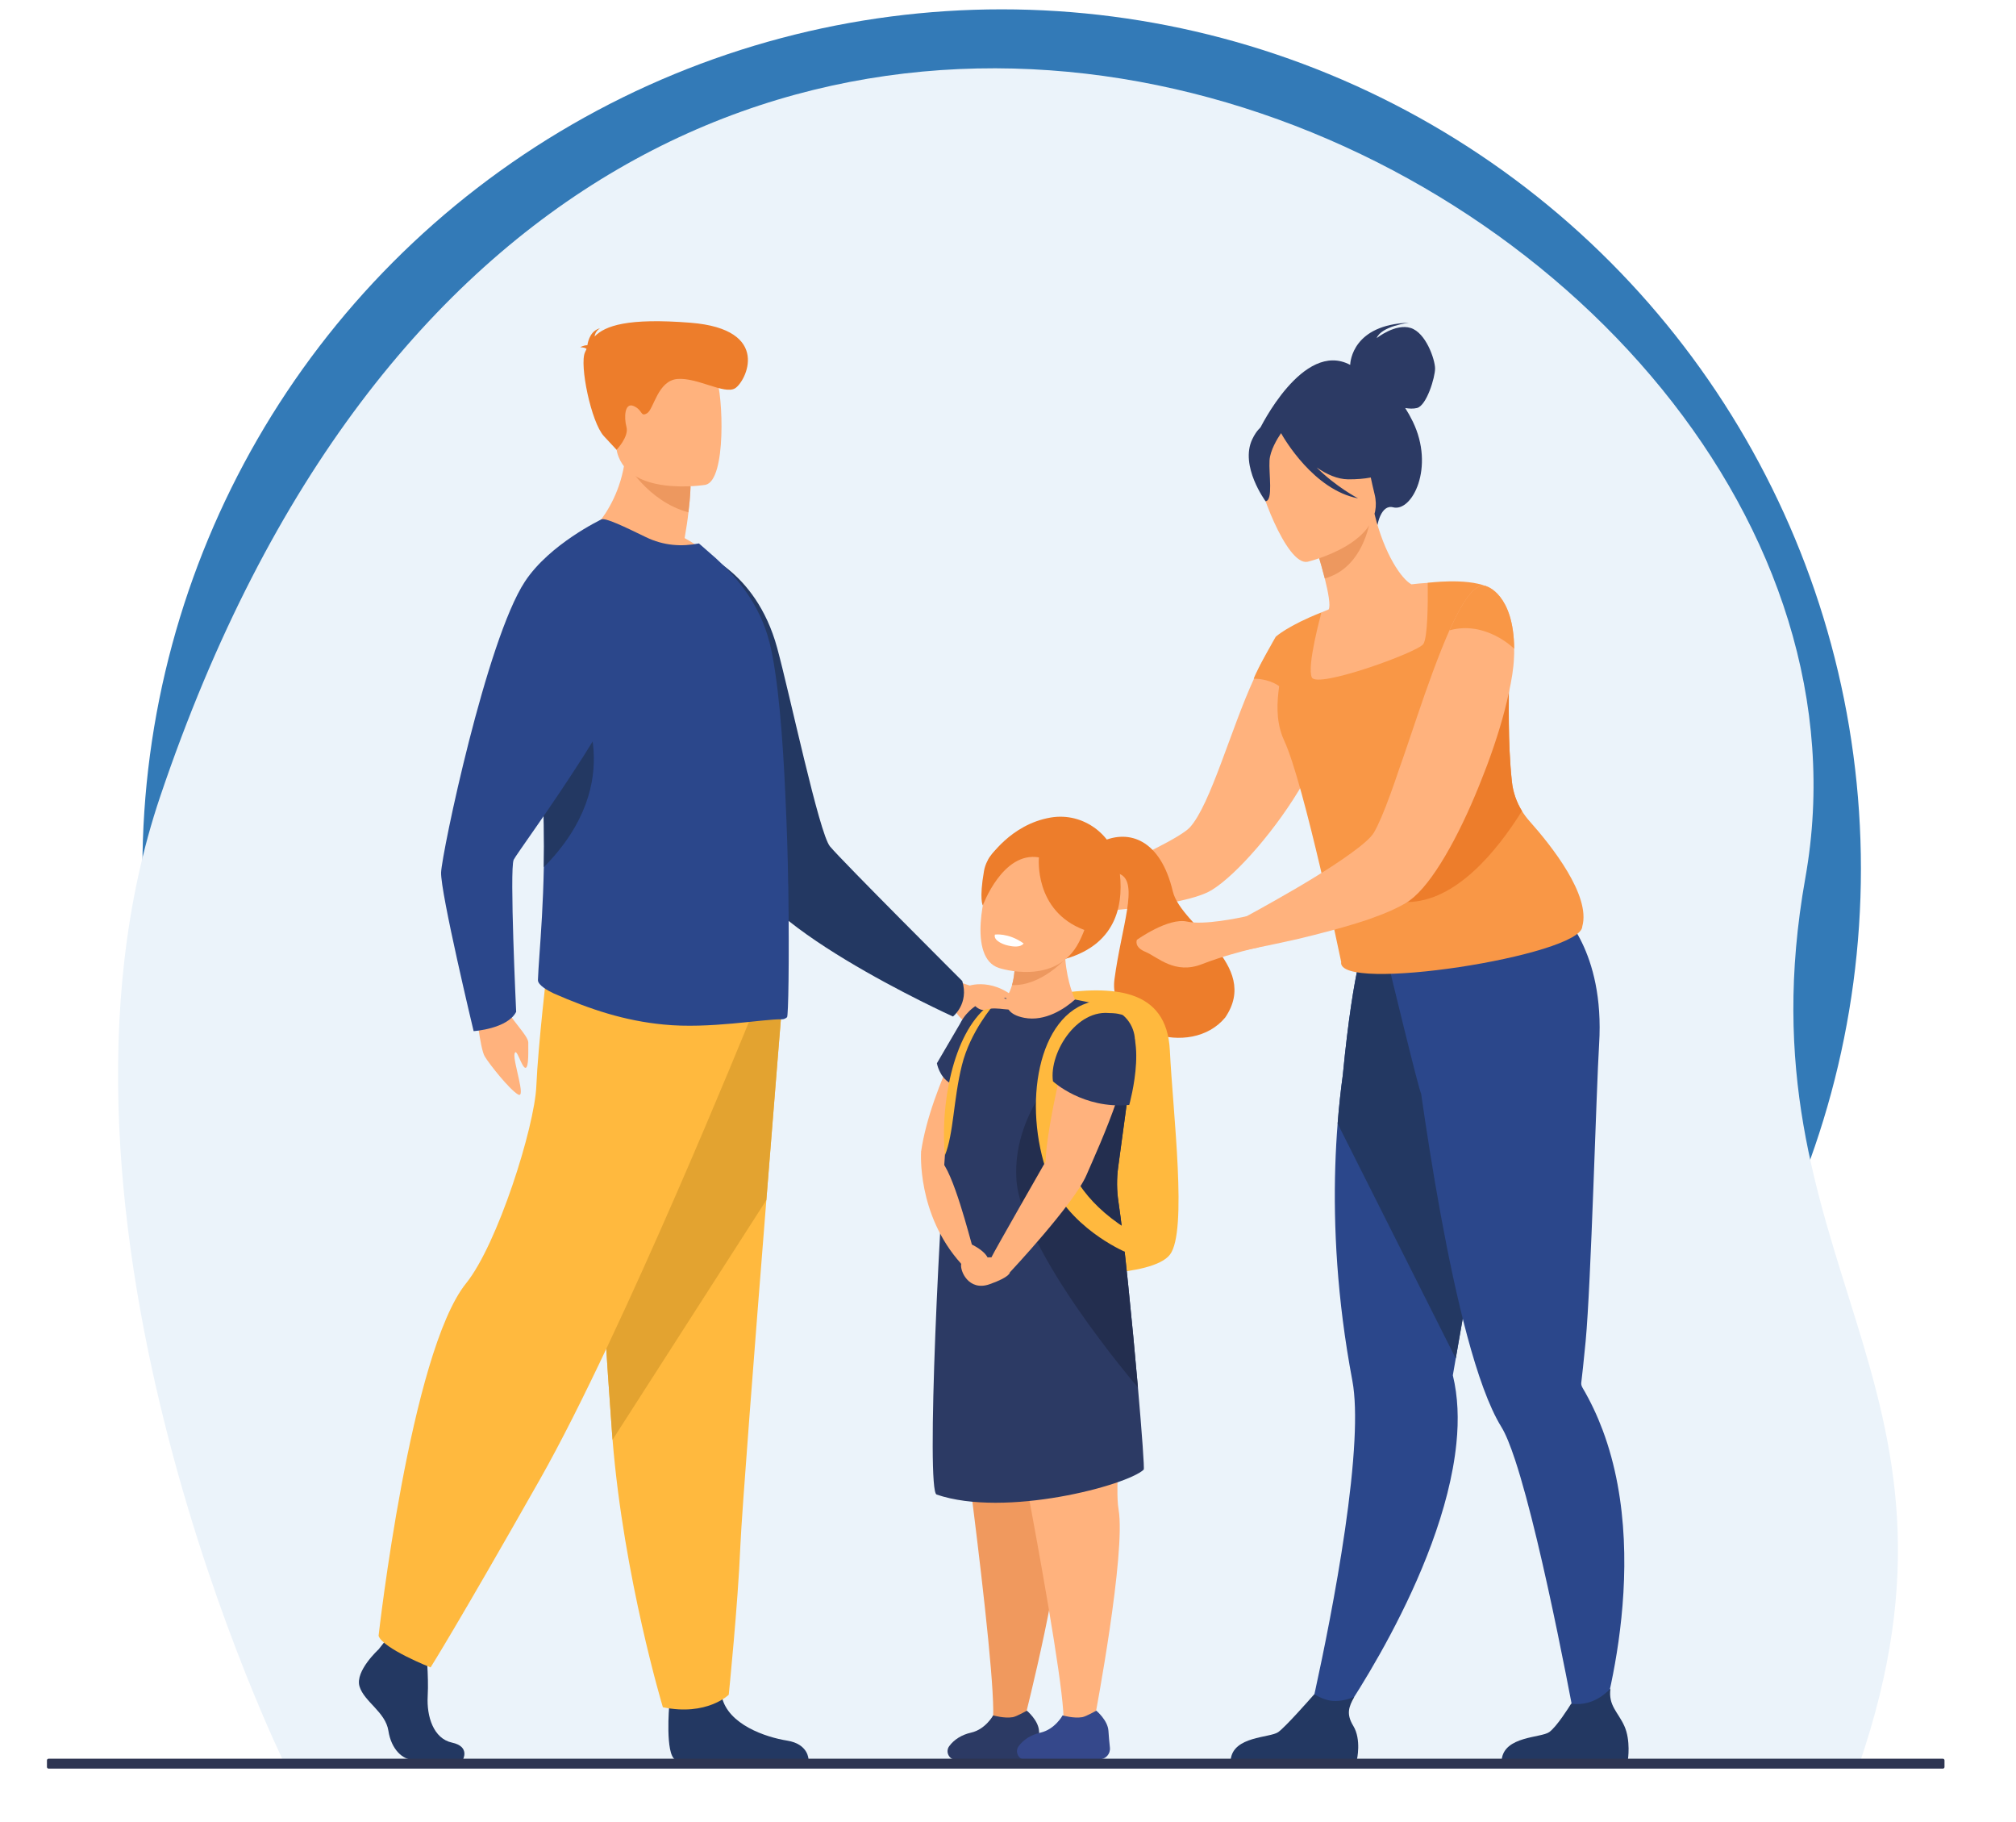 <?xml version="1.0" encoding="utf-8"?>
<!-- Generator: Adobe Illustrator 25.0.1, SVG Export Plug-In . SVG Version: 6.00 Build 0)  -->
<svg version="1.1" id="Layer_1" xmlns="http://www.w3.org/2000/svg" xmlns:xlink="http://www.w3.org/1999/xlink" x="0px" y="0px"
	 viewBox="0 0 3787.39 3422" style="enable-background:new 0 0 3787.39 3422;" xml:space="preserve">
<style type="text/css">
	.st0{fill:#FFFFFF;}
	.st1{fill:#337AB7;}
	.st2{fill:#EBF3FA;}
	.st3{fill:#FFB27D;}
	.st4{fill:#2C3A64;}
	.st5{fill:#2B478B;}
	.st6{fill:#233862;}
	.st7{fill:#ED7D2B;}
	.st8{fill:#FFB93E;}
	.st9{fill:#ED985F;}
	.st10{fill:#F99746;}
	.st11{fill:#F0995E;}
	.st12{fill:#35488B;}
	.st13{fill:#232E4F;}
	.st14{fill:#E3A330;}
	.st15{fill:#2E3552;}
	.st16{display:none;}
	.st17{display:inline;fill:#D2E3FC;}
	.st18{display:inline;fill:#B7D3F3;}
</style>
<g>
	<g>
		<rect x="-162.22" y="-146.57" class="st0" width="4111.83" height="3715.14"/>
		<circle class="st1" cx="1881.81" cy="1631.79" r="1614.24"/>
		<path class="st2" d="M535.09,3313.53c0,0-503.43-1020.74-233.99-1817.88C1115.66-914.25,3626.28,332.66,3391.62,1649.1
			c-129.05,723.98,350.34,940.9,100.85,1665.96L535.09,3313.53z"/>
	</g>
	<g>
		<path class="st3" d="M1785.36,1839.27l36.6,11.89c0,0,58.14-19.26,108.98,48.92c0,0,15.91,25.38-3.68,44.72
			c-18.05,17.8-21.56-24.14-56.3-15.78c-34.74,8.36-58.27-4.7-73.77-25.91l-25.58-15.29L1785.36,1839.27z"/>
		<g>
			<path class="st4" d="M2536.53,685.35c0.23-6.42,5.2-75.55,110.5-79.16c0,0-51.78,6.17-60.73,28.94c0,0,35.26-28.13,63.97-19.08
				c28.71,9.05,45.58,59.35,45.75,75.9c0.17,16.55-15.78,69.89-34.01,74.42c-6.9,1.72-14.85,1.26-22.07,0.03
				c4.85,7.57,9.6,15.92,14.14,25.25c42.02,86.25-1.31,170.55-36.89,161.24c-22.81-5.97-29.27,32.96-29.27,32.96l-221.65-179.44
				C2366.28,806.39,2447.69,637.94,2536.53,685.35z"/>
			<path class="st3" d="M1992.67,1673.68c0,0-43.92-8.57-53.96,0c-10.04,8.57-57.67,56.96-47.48,72.85
				c10.2,15.88,59.1-13.15,69.26-15.89c10.17-2.74,38.59-13.84,38.59-13.84L1992.67,1673.68z"/>
			<path class="st5" d="M2459.36,3226.41l47.08,17.53c0,0,204.49-283.61,229.67-533.14c4.5-44.55,3-87.71-6.73-127.57
				c0,0,2-11.41,5.5-31.59c1.62-9.42,3.61-20.76,5.88-33.75c6.65-38.09,15.8-90.21,26.25-149.56
				c24.06-136.57,55.23-311.15,79.45-439.48l-12.68-4.07l-137.26-44.28l-28.37-90.1l-102.2-26.91c0,0-22.83,44.66-43.24,255.64
				c-3.77,27.67-7.19,58.19-9.76,91.29c-7.96,101.01-8.53,226.32,9.72,369.57c4.69,36.67,10.61,74.53,17.95,113.43
				c5.38,28.52,6.19,67.38,3.92,112.01C2534.23,2909.4,2459.36,3226.41,2459.36,3226.41z"/>
			<path class="st6" d="M2512.94,2110.41l221.93,441.22c1.62-9.42,3.61-20.76,5.88-33.75c6.65-38.09,15.8-90.21,26.25-149.56
				c24.06-136.57,55.23-311.15,79.45-439.48l-12.68-4.07l-137.26-44.28l-28.37-90.1l-102.2-26.91c0,0-22.83,44.66-43.24,255.64
				C2518.93,2046.8,2515.51,2077.32,2512.94,2110.41z"/>
			<path class="st5" d="M2610.57,1820.1l5.14-44.06c86.08,22.86,316.05-63.88,316.05-63.88s83.39,73.3,72.44,249
				c-5.34,85.76-15.11,450.17-25.3,558c-3.69,39.08-6.91,66.9-8.23,78c-0.03,0.06-0.03,0.08-0.03,0.11c-0.4,3.39,0.78,6.59,2.5,9.55
				c15.01,25.47,27.44,51.99,37.63,79.13c100.06,266.64-15.41,595.02-15.41,595.02l-29.96-12.08c0,0-65.71-365.44-119.1-526.88
				c-9.06-27.38-17.75-48.9-25.72-61.76c-23.21-37.47-44.76-98.69-64.31-171.5c-36.96-137.66-66.71-316.75-86.5-454.98
				C2667.03,2053.9,2610.57,1820.1,2610.57,1820.1z"/>
			<path class="st3" d="M1992.67,1673.68l6.42,43.11c0,0,2.85,0,7.84-0.36c15.68-1.07,53.8-3.21,96.91-7.84
				c64.84-6.41,141.8-17.81,172.44-36.69c46.67-28.5,123.28-115.79,173.15-203.09c1.43-2.14,2.49-4.27,3.56-6.41
				c26.01-46.32,44.18-92.28,45.6-128.98c1.07-22.45-1.42-41.69-6.06-58.43c-6.06-22.09-16.03-39.55-26.37-52.73
				c-1.43-2.14-2.85-4.28-4.99-6.06c-17.1-20.31-33.85-28.86-33.85-28.86c-8.55-3.57-17.81,0.71-27.43,11.04v0.36
				c-7.84,8.2-16.39,20.66-24.58,36.34c-0.36,0.36-0.71,0.71-0.71,1.07c-1.78,3.21-3.56,6.77-5.7,10.69
				c-0.71,0.71-1.07,1.78-1.42,2.5c-3.92,8.19-7.84,16.74-11.76,25.65c-43.82,95.48-81.35,235.8-120.19,278.91
				c-16.75,18.53-102.49,59.2-163.41,86.28C2028.3,1659.43,1992.67,1673.68,1992.67,1673.68z"/>
			<path class="st7" d="M2070.33,1580.54c51.11-23.22,109.79-3.79,133.01,93.81c15.5,65.15,166.25,137.46,98.38,236.93
				c-64.95,78.11-221.15,26.98-207.98-72c13.17-98.98,46.41-181.74,10.16-197.53C2058.65,1622.02,2070.33,1580.54,2070.33,1580.54z"
				/>
			<path class="st8" d="M1982.08,1866.71c107.19-15.33,209.96-11.64,215.69,106.32c5.73,117.96,33.59,339.85,0.16,383.54
				c-33.43,43.69-208.72,37.47-208.72,37.47C1871.94,2194.08,1982.08,1866.71,1982.08,1866.71z"/>
			<path class="st3" d="M2446.13,1285.72c27.02,12.53,59.66,21.06,99.13,23.22c147.98,8.11,181.57-121.62,187.69-207.71
				c-21.33-7.73-40.01-7-50.78-6.42c-10.49,0.58-21.45,1.65-30.48,2.77c-18.1-9.46-50.62-55.39-69.42-132.22l-6.38,2.96
				l-106.78,50.2c0,0,11.34,34.75,19.72,67.99c6.53,26.02,11.22,51.16,7.3,58.19c-8.42,3.42-13.45,5.57-13.45,5.57s0,0.04-0.04,0.12
				C2481.57,1153.11,2458.36,1212.26,2446.13,1285.72z"/>
			<path class="st9" d="M2469.12,1018.52c0,0,11.35,34.71,19.72,67.99c62.41-17.42,81.37-83.02,87.07-118.19L2469.12,1018.52z"/>
			<path class="st3" d="M2455.97,1055.28c0,0,149.32-34.56,126.37-127.22s-19.14-159.52-115.45-141.38
				c-96.31,18.15-106,58.07-105.87,90.87C2361.17,910.34,2416.54,1061.88,2455.97,1055.28z"/>
			<path class="st4" d="M2352.64,824.95c16.05-33.58,34.95-31.79,46.76-25.84c70.16-64.92,138.98-11.88,138.98-11.88
				c26.49,63.99,83.9,90.14,83.9,90.14s-22.94,23.49-89.43,22.97c-20.31-0.16-40.73-9.48-59.31-22.33
				c35.84,36.09,77.86,58.07,77.86,58.07c-83.23-15.93-139.04-112.28-144.75-122.51c-7.05,10.41-20.54,32.58-21.67,51.29
				c-1.54,25.44,7.21,74.82-7.36,76.7C2377.62,941.55,2328.56,875.31,2352.64,824.95z"/>
			<path class="st10" d="M2355.36,1274.84c5.38-16.14,41.33-78.86,41.33-78.86s0.02,0.01,0.02,0.01
				c0.15-0.14,22.85-20.95,85.97-45.73c0,0,0,0.04-0.04,0.12c-1,3.69-27.94,101.28-18.1,122.11c9.99,21.18,199.14-47.2,209.48-62.81
				c8.26-12.53,8.5-78.76,8.26-104.55c-0.04-6.42-0.12-10.34-0.12-10.34s70.61-9.57,110.31,6.5c0,0-15.68,34.05-21.45,71.61
				c-0.54,3.58-1,7.15-1.35,10.72c-0.77,7.57-1,15.14-0.58,22.52c0.58,9.76,5.61,18.41,13.64,26.87c7.3,7.76,17.22,15.41,28.44,23.6
				c7.34,5.3,15.22,10.88,23.37,16.91c0,0,0,0,0,0c0.69,44.22-2.43,116.93,5.76,194.52c2.08,19.68,8.61,38.51,18.91,55.19
				c4.07,6.65,8.76,12.95,13.99,18.84c41.7,46.78,115.66,140.02,99.4,198.06c-1.19,54.73-462.86,126.65-452.98,66.53
				c0,0-69.38-334.36-106.85-415.08c-1.35-2.96-2.58-5.84-3.69-8.8c-12.01-31.86-9.98-64.62-5.93-93.94
				C2382.05,1273.83,2355.36,1274.84,2355.36,1274.84z"/>
			<path class="st7" d="M2643.97,1694.34c91.06-0.96,168.16-95.52,215.28-171.08c-10.3-16.68-16.84-35.52-18.91-55.2
				c-8.19-77.59-5.07-150.31-5.76-194.52c0,0,0,0,0,0c-8.15-6.04-16.03-11.61-23.37-16.91c-11.22-8.19-21.14-15.84-28.44-23.6
				C2708.2,1359.05,2520.51,1695.64,2643.97,1694.34z"/>
			<path class="st3" d="M2299.79,1743.87l12.47,45.6c0,0,15.68-2.85,40.62-7.48c7.48-1.43,11.76-2.49,11.76-2.49
				c19.95-3.92,43.82-9.26,69.83-14.96h0.35c44.54-10.69,94.41-23.51,136.46-37.77c29.57-10.33,55.22-21.37,72.68-32.42
				c1.78-1.07,3.21-2.14,4.99-3.57c41.68-30.28,91.21-119.35,129.69-214.84c5.35-13.18,10.33-26.36,15.32-39.19
				c17.82-47.74,32.07-94.77,40.61-135.39c5.35-24.22,8.91-46.32,9.62-64.49c0.36-6.41,0.71-12.46,0.36-18.17
				c-0.71-103.32-52.02-117.57-52.02-117.57c-1.07-0.36-2.14-0.71-3.56-1.06c-8.91-1.43-18.17,4.63-27.79,16.39
				c-12.11,14.61-24.94,38.48-38.12,67.33c-20.31,45.96-41.69,105.46-61.64,164.61c-11.05,32.42-21.73,64.84-32.42,94.77
				c-6.06,18.17-12.11,35.27-17.81,50.95c-11.04,29.93-21.02,54.15-29.93,69.47c-5.7,9.98-22.09,23.87-43.82,39.55
				c-37.77,27.43-92.99,60.57-141.09,87.64c-19.95,11.4-38.83,21.74-54.51,30.29C2316.53,1734.96,2299.79,1743.87,2299.79,1743.87z"
				/>
			<path class="st10" d="M2723.18,1183.94c68.59-18.91,121.5,34.65,121.5,34.65c-0.86-103.16-52.21-117.28-52.21-117.28
				C2771.81,1092.75,2747.87,1128.53,2723.18,1183.94z"/>
			<path class="st6" d="M2821.15,3305.45h237.12c0,0,5.68-36.14-6.7-63.56c-11.87-26.31-30.46-38.27-26.01-70.1
				c-15.07,15.51-39.62,32.88-73.9,28.27c-4.2,6.81-27.11,43.25-41.14,53.33C2895.02,3264.54,2825.92,3260.57,2821.15,3305.45z"/>
			<path class="st6" d="M2312.02,3305.45h237.12c0,0,8.87-37.82-6.7-63.56c-13.78-22.77-8.5-35.74,1.71-54.58
				c-10.74,4.4-24.64,8.4-39.94,7.52c-11.81-0.68-24.31-6.04-35.26-12.4c-10.21,11.64-53.9,61.16-67.56,70.97
				C2385.89,3264.54,2316.79,3260.57,2312.02,3305.45z"/>
		</g>
		<g>
			<path class="st11" d="M1780.58,2472.56c0,0,95.55,677.72,84.53,761.39l60.3-7.32c0,0,75.47-295.84,66.39-378.63
				c-9.08-82.78,74.77-423.98-2.59-453.97C1911.85,2364.04,1780.58,2472.56,1780.58,2472.56z"/>
			<path class="st3" d="M1867.48,2473.37c0,0,136.3,678.35,130.45,762.55l59.65-13.78c0,0,57.99-304.96,43.84-387.03
				c-14.15-82.07,48.52-427.78-30.54-452.95C1991.82,2356.98,1867.48,2473.37,1867.48,2473.37z"/>
			<path class="st4" d="M1865.83,3222.04c0,0-14.33,26.31-41.63,32.42c-17.19,3.85-31.88,12.89-40.99,25.51
				c-7.69,10.66-0.11,25.55,13.04,25.48l138.73-0.79c11.81-0.07,20.98-10.31,19.73-22.06c-1.09-10.27-2.24-22.24-2.76-31.41
				c-1.14-20.03-22.84-38.03-22.84-38.03s-19.04,10.93-26.39,12.22C1886.74,3228.18,1865.83,3222.04,1865.83,3222.04z"/>
			<path class="st12" d="M1996.28,3222.04c0,0-14.33,26.31-41.63,32.42c-17.2,3.85-31.88,12.89-40.99,25.51
				c-7.69,10.66-0.11,25.55,13.04,25.48l138.73-0.79c11.81-0.07,20.98-10.31,19.73-22.06c-1.09-10.27-2.24-22.24-2.76-31.41
				c-1.14-20.03-22.84-38.03-22.84-38.03s-19.04,10.93-26.39,12.22C2017.19,3228.18,1996.28,3222.04,1996.28,3222.04z"/>
			<path class="st3" d="M1839.39,1885.44c0,0-90.65,152.85-108.94,277.47c0,0,44.09,59.49,62.03,17.72
				C1810.41,2138.85,1939.13,1915.22,1839.39,1885.44z"/>
			<path class="st7" d="M1856.65,1614.12c0.97-1.62,41.54-65.76,117.37-78.56c61.43-10.37,118.93,33.03,128.38,94.61
				c9.49,61.88-0.19,142.06-101.14,170.94L1856.65,1614.12z"/>
			<path class="st3" d="M1875.22,1889.85l114.25,67.86l30.16-80.32c0,0-14.52-29.4-18.38-76.28c-1.6-19.71-1.57-42.53,1.85-67.59
				l-99.34,43.14c0,0,1.73,9.04,2.43,22.27c0.73,14.29,0.25,33.46-4.94,51.37C1896.77,1865.69,1888.85,1880.14,1875.22,1889.85z"/>
			<path class="st4" d="M2137.8,2606.1c-10.66-122.1-26.58-282.63-36.59-348.52c-3.31-21.74-3.48-43.83-0.5-65.6l23.51-173.38
				l7.39-54.41c3.9-28.8-12.08-56.62-38.87-67.84c-24.42-10.19-42.32-12.55-73.1-18.96c-19.11,17.25-56.27,42.03-95.58,34.35
				c-29.54-5.79-35.4-20.4-33.81-37.36c-7.5,0.74-14.36,0.26-20.77,1.15c-24.77,3.36-46.11,17.11-59.66,36.74
				c0-0.01-0.02-0.09-0.02-0.09l-0.48,0.82c-2.13,3.15-4.06,6.43-5.77,9.86l-43.43,74.26c0,0,4.2,25.85,25.54,37.76
				c-21.34,234.98-46.04,765.56-26.12,772.35c129.07,44.04,358.09-17.22,389.1-46.84C2150.21,2758.89,2145.3,2692,2137.8,2606.1z"/>
			<path class="st8" d="M1855.7,1889.81c-66.89,53.58-89.35,188.56-80.57,280.44c16.76-41.73,15.69-103.59,31.93-169.28
				c15.79-63.87,59.87-113.65,59.87-113.65C1865.26,1887.32,1855.7,1889.81,1855.7,1889.81z"/>
			<path class="st9" d="M1901.24,1850.31c54.8,2.02,100.01-49.2,100.01-49.2l-95.07-2.18
				C1906.92,1813.23,1906.43,1832.4,1901.24,1850.31z"/>
			<path class="st3" d="M1876.65,1818.14c0,0,107.29,35.75,150.46-48.63c46.59-91.07,6.35-162.13-30.41-169.09
				c-73.32-13.88-118.03,11.57-132.92,40.53C1848.9,1669.91,1817.41,1798.95,1876.65,1818.14z"/>
			<path class="st0" d="M1923.01,1772.04c0,0-5.28,10.97-33.67,2.81c0,0-23.83-6.83-20.28-19.39
				C1869.07,1755.47,1894.49,1751.61,1923.01,1772.04z"/>
			<path class="st13" d="M2137.8,2606.1c-3.4-3.93-220.58-257.32-228.4-392.12c-7.86-135.87,108.96-235.14,108.96-235.14
				c46.55-3.07,80.93,12.17,105.86,39.75l-23.51,173.38c-2.98,21.77-2.81,43.86,0.5,65.6
				C2111.22,2323.48,2127.14,2484,2137.8,2606.1z"/>
			<path class="st8" d="M2052.49,1881.11c-103.64,23.89-131.5,195.15-83.9,326.24c35.33,97.29,144.28,143.64,144.28,143.64
				c11.83-13.3,2.7-43.22,2.7-43.22c-159.78-101.83-132.9-245.77-95.94-318.4s44.39-99.57,98.96-80.07
				C2111.76,1878.81,2052.49,1881.11,2052.49,1881.11z"/>
			<path class="st7" d="M1951.82,1610.44c0,0-10.17,100.66,85.32,136.33c37.97,14.18,57.74-139.56-21.6-170.25
				c-79.34-30.7-157.58,5.76-166.93,59.42c-9.35,53.66-2.23,64.85-2.23,64.85S1883.51,1598.69,1951.82,1610.44z"/>
			<path class="st3" d="M2009.8,1939.71c0,0-43.79,173.2-45.49,242.1c0,0-96.11,167.85-101.75,179.79
				c-5.65,11.94,34.69,28.26,34.69,28.26s120.57-128.58,143.81-182.62c23.24-54.04,105.69-229.75,72.69-282.2
				C2080.76,1872.59,2009.8,1939.71,2009.8,1939.71z"/>
			<path class="st3" d="M1730.45,2162.91c0,0-8.61,117.98,75.36,210.94c0,0,22.92-27.59,20.03-36.16
				c-2.89-8.56-35.75-140.07-59.76-158.77C1742.08,2160.21,1730.45,2162.91,1730.45,2162.91z"/>
			<path class="st3" d="M1862.56,2361.6c0,0-53.75-0.39-56.74,12.24c-3,12.63,13.82,52.18,53.12,38.4
				c39.3-13.78,38.31-22.39,38.31-22.39L1862.56,2361.6z"/>
			<path class="st3" d="M1825.84,2337.69c0,0,43.18,19.96,28.51,41.22c-14.67,21.26-44,8.55-48.53-5.06
				C1801.28,2360.24,1825.84,2337.69,1825.84,2337.69z"/>
			<path class="st4" d="M1978.19,2031.1c0,0,56.36,52.43,143.26,44.31c0,0,42.82-151.77-25.85-170.4
				C2026.92,1886.37,1970.17,1976.32,1978.19,2031.1z"/>
		</g>
		<g>
			<path class="st6" d="M1307.74,1034.62c0,0,130.02,203.29,88.89,574.73c-12.84,115.95,393.68,299.97,393.68,299.97
				s30.53-23.89,17.45-66.7c0,0-225.65-225.22-248.58-252.88c-20.34-24.53-75.42-285.88-99.17-372.88
				C1419.16,1067.26,1307.74,1034.62,1307.74,1034.62z"/>
			<g>
				<path class="st6" d="M711.22,3098.08c0,0-44.51,40.62-35.82,69.48c8.68,28.86,48.85,48.1,54.28,83.38
					c5.43,35.28,27.14,54.52,46.68,54.52c19.54,0,93.16,0,93.16,0s14.38-24.82-20.35-32.3c-34.74-7.48-47.84-48.94-45.67-87.42
					c2.17-38.48-3.26-89.79-3.26-89.79l-73.82-17.1L711.22,3098.08z"/>
				<path class="st6" d="M1257.27,3203.14c0,0-7.99,92.44,11.55,102.06l250.08-0.52c0,0,0-28.86-40.17-35.27
					c-40.17-6.41-110.73-29.93-122.67-82.31C1344.12,3134.72,1257.27,3203.14,1257.27,3203.14z"/>
				<path class="st8" d="M1468.41,1897.3c0,0-13.19,162.04-28.69,356.83c-21.08,264.59-46.41,589.61-48.92,651.18
					c-4.33,106.92-21.72,277.94-21.72,277.94s-41.23,40.63-123.76,23.51c0,0-73.53-244.14-94.54-502.45
					c-0.33-4.23-0.65-8.5-0.98-12.76c-19.54-262.96-49.93-816.68-49.93-816.68L1468.41,1897.3z"/>
				<path class="st14" d="M1468.41,1897.3c0,0-13.19,162.04-28.69,356.83l-288.95,450.17c-0.33-4.23-0.65-8.5-0.98-12.76
					c-19.54-262.96-49.93-816.68-49.93-816.68L1468.41,1897.3z"/>
				<path class="st8" d="M1408.17,1916.55c0,0-237.74,586.85-394.07,862.64c-156.33,275.79-205.18,352.75-205.18,352.75
					s-89.56-35.28-97.7-59.33c0,0,59.77-532.42,164.47-662.21c59.15-73.34,128.64-293.43,131.9-370.39
					c3.26-76.96,21.17-229.29,21.17-229.29L1408.17,1916.55z"/>
			</g>
			<path class="st3" d="M1095.37,1012.17c0,0,160.86,77.61,253.6,48.82c0,0-22.83-28.8-62.78-50.23
				c3.21-18.61,5.71-34.77,7.14-48.46c3.92-31.61,3.92-49.52,3.92-49.52l-62.06-48.81l-58.85-46.71
				C1180.97,948.6,1095.37,1012.17,1095.37,1012.17z"/>
			<path class="st5" d="M1478.56,1910.69c-2.84,2.46-6.06,3.85-9.65,3.85c-34.94-0.71-136.59,18.6-222.53,9.82
				c-72.77-7.02-136.97-28.08-205.81-58.27c-9.28-4.22-30.34-15.46-29.97-25.29c0.38-11.24,1.42-27.04,2.84-47.44
				c2.88-40.12,6.94-97.1,8.23-164.64c0.96-50.07,0.42-105.96-3.22-165.14c-0.21-3.97-0.42-7.98-0.59-11.99
				c-1.04-21.69-1.55-43.56-1.55-64.92c-0.38-68.84,4.6-134.51,14.59-193.14c17.52-101.86,49.98-182.15,98.47-217.64
				c6.43-4.93,46.74,14.96,83.81,32.89c33.9,16.51,67.76,18.27,99.86,11.95l32.1,28.09c38.91,35.44,81.71,84.26,100.6,158.04
				c15.67,62.53,24.95,175.59,29.97,292.92c2.47,53.38,4.27,106.76,4.98,157.66v1.76c0.38,5.26,0.38,10.57,0.38,15.84
				C1482.83,1805.31,1481.07,1908.93,1478.56,1910.69z"/>
			<path class="st9" d="M1175.26,867.47c0,0,40.66,74.1,118.06,94.83c3.92-31.61,3.92-49.52,3.92-49.52l-62.06-48.81L1175.26,867.47
				z"/>
			<path class="st3" d="M1325.55,910.63c0,0-153.46,25.1-167.86-69.24c-14.41-94.34-43.91-154.64,53.46-174.65
				c97.37-20.02,121.95,13.15,134.54,43.49C1358.26,740.58,1365.09,901.67,1325.55,910.63z"/>
			<path class="st7" d="M1101.91,655.45c-1.39-1.6-4.61-2.89-11.76-3.28c0,0,5.72-3.58,13.36-3.76c1.49-9.95,6.78-27.54,23.9-31.82
				c0,0-9.19,4.9-10.4,15.47c19.82-20.35,62.29-35.17,179.9-25.89c155,12.23,103.91,111.47,83.84,123.3
				c-20.07,11.83-70.57-20.6-107.96-17.64c-37.39,2.97-44.5,56.99-57.18,64.4c-12.68,7.41-7.7-5.69-24.86-13.45
				c-17.16-7.76-18.79,20.68-13.84,39.17c4.95,18.49-18.62,42.88-18.62,42.88s0,0-23.82-25.66
				c-23.83-25.66-46.29-134.35-35.45-157.52C1099.99,659.61,1100.94,657.54,1101.91,655.45z"/>
			<path class="st3" d="M1838.42,1858.44c0,0,19.63-8.8,31.36,3.84c11.73,12.64,39.14,21.35,36.79,27.95
				c-4.87,13.68-30.15-1.74-56.87,6.57C1840.34,1899.7,1811.36,1881.81,1838.42,1858.44z"/>
			<path class="st6" d="M1021.67,1628.72c0.96-50.07,0.42-105.96-3.22-165.14c-0.21-3.97-0.42-7.98-0.59-11.99
				c14.59-72.27,36.66-136.39,69.13-138.48C1087,1313.1,1183.77,1465.16,1021.67,1628.72z"/>
			<path class="st3" d="M893.68,1890.94c0,0,8.07,78.41,16.92,93.24c8.85,14.83,46.53,62.23,62.58,71.53
				c16.05,9.3-9.8-62.45-6.53-76.41c3.27-13.96,13.21,25.48,20.28,26.41c7.08,0.93,5.25-34.57,5.51-47.49
				c0.25-12.92-34.42-44.81-46.64-72.32C933.57,1858.39,893.68,1890.94,893.68,1890.94z"/>
			<path class="st5" d="M1129.8,975.68c0,0-97.1,45.97-143.65,116.66c-72.21,109.64-155.92,509.22-157.46,546.23
				c-1.55,37,61.09,298.23,61.09,298.23s63.53-4.18,79.92-36.25c0,0-12.69-268.41-4.65-285.66
				c8.04-17.26,264.86-360.05,235.98-433.19C1172.15,1108.55,1129.8,975.68,1129.8,975.68z"/>
		</g>
		<path class="st3" d="M2152.29,1788.05c22.8,9.62,54.87,43.11,106.17,22.8c36.7-14.25,75.53-24.23,94.42-28.86
			c7.48-1.43,11.76-2.49,11.76-2.49l-20.31-59.14c0,0-0.71,0.36-2.49,0.71c-13.18,2.85-80.16,17.1-111.52,9.98
			c-35.27-8.19-94.42,34.2-94.42,34.2S2129.48,1778.79,2152.29,1788.05z"/>
	</g>
	<path class="st15" d="M3650.02,3322.02H91.25c-1.68,0-3.05-1.37-3.05-3.05v-12.47c0-1.68,1.37-3.05,3.05-3.05h3558.76
		c1.68,0,3.05,1.37,3.05,3.05v12.47C3653.06,3320.65,3651.69,3322.02,3650.02,3322.02z"/>
	<g class="st16">
		<path class="st17" d="M2007.83,489.78h-312.94c-41.12,0-74.76,33.64-74.76,74.76v118.39c0,18.79,7.04,36,18.59,49.17l-18.59,84.99
			l107.22-59.4h280.49c41.12,0,74.76-33.64,74.76-74.76V564.54C2082.59,523.42,2048.95,489.78,2007.83,489.78z"/>
		<path class="st18" d="M2013.73,579.99h-324.44c-6.68,0-12.14-5.46-12.14-12.14l0,0c0-6.68,5.46-12.14,12.14-12.14h324.44
			c6.68,0,12.14,5.46,12.14,12.14l0,0C2025.87,574.52,2020.41,579.99,2013.73,579.99z"/>
		<path class="st18" d="M2013.73,633.12h-324.44c-6.68,0-12.14-5.46-12.14-12.14l0,0c0-6.68,5.46-12.14,12.14-12.14h324.44
			c6.68,0,12.14,5.46,12.14,12.14l0,0C2025.87,627.66,2020.41,633.12,2013.73,633.12z"/>
		<path class="st18" d="M2013.73,684.27h-324.44c-6.68,0-12.14-5.46-12.14-12.14l0,0c0-6.68,5.46-12.14,12.14-12.14h324.44
			c6.68,0,12.14,5.46,12.14,12.14l0,0C2025.87,678.8,2020.41,684.27,2013.73,684.27z"/>
	</g>
</g>
</svg>
